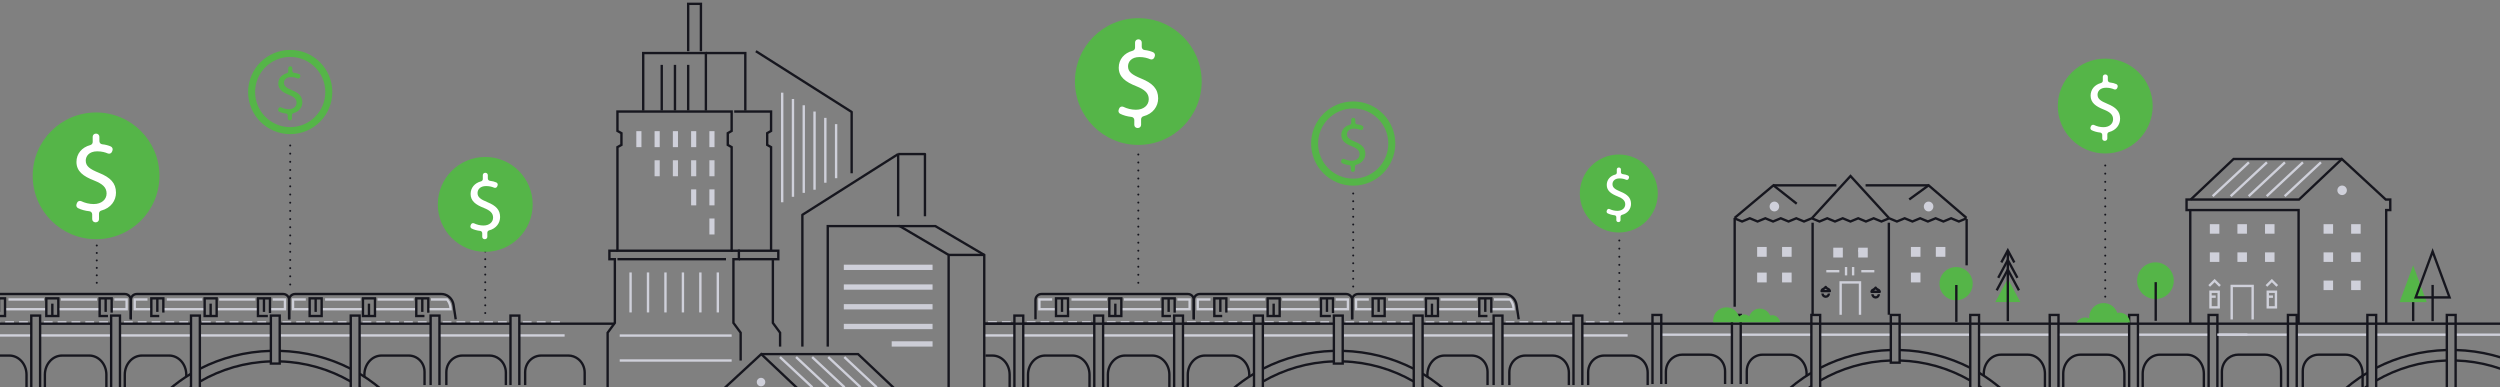 <?xml version="1.0" encoding="UTF-8"?><svg id="Layer_1" xmlns="http://www.w3.org/2000/svg" xmlns:xlink="http://www.w3.org/1999/xlink" viewBox="0 0 2500 387"><rect x="0" y="0" width="2500" height="387" fill="#808080" stroke="none"/><defs><style>.cls-1,.cls-2,.cls-3,.cls-4,.cls-5,.cls-6,.cls-7,.cls-8,.cls-9,.cls-10,.cls-11,.cls-12,.cls-13,.cls-14,.cls-15{fill:none;}.cls-2{stroke-dasharray:0 7.69;}.cls-2,.cls-4,.cls-5,.cls-6,.cls-7,.cls-8,.cls-9,.cls-10,.cls-11,.cls-15{stroke:#16161e;}.cls-2,.cls-4,.cls-5,.cls-6,.cls-8,.cls-9,.cls-10,.cls-11,.cls-14,.cls-15{stroke-linejoin:round;}.cls-2,.cls-4,.cls-5,.cls-8,.cls-9,.cls-10,.cls-11,.cls-15{stroke-linecap:round;stroke-width:2px;}.cls-3{stroke:#cecfd8;}.cls-3,.cls-6,.cls-7,.cls-13,.cls-14{stroke-width:2.38px;}.cls-3,.cls-7,.cls-12,.cls-13{stroke-miterlimit:10;}.cls-4{stroke-dasharray:0 7.75;}.cls-5{stroke-dasharray:0 8.11;}.cls-16{fill:#fff;}.cls-8{stroke-dasharray:0 8.02;}.cls-9{stroke-dasharray:0 7.45;}.cls-11{stroke-dasharray:0 8.18;}.cls-17{fill:#cccdd6;}.cls-12{stroke:#55b548;stroke-width:7px;}.cls-13,.cls-14{stroke:#cfd0da;}.cls-18{fill:#55b548;}.cls-19{fill:#cfd0da;}.cls-20{clip-path:url(#clippath);}.cls-15{stroke-dasharray:0 8.2;}</style><clipPath id="clippath"><rect class="cls-1" x="-4" y="-1.5" width="2506" height="393"/></clipPath></defs><g class="cls-20"><path class="cls-7" d="M1427.39,377.1v-2.39c0-10.58,7.68-19.15,17.16-19.15h27.17c2.54,0,4.95.62,7.12,1.72,5.42,2.76,8.7,8.47,8.7,14.55v13.22"/><path class="cls-7" d="M1509.34,385.05v-12.87c0-5.89,2.99-11.47,8.07-14.44,2.38-1.39,5.08-2.18,7.96-2.18h27.17c3.57,0,6.88,1.22,9.63,3.3,4.29,3.25,6.69,8.42,6.69,13.8v12.4"/><path class="cls-7" d="M1588.15,385.05v-12.87c0-5.89,2.99-11.47,8.07-14.44,2.38-1.39,5.08-2.18,7.96-2.18h27.17c3.57,0,6.88,1.22,9.63,3.3,4.29,3.25,6.69,8.42,6.69,13.8v12.4"/><line class="cls-13" x1="984.25" y1="335.44" x2="1014.41" y2="335.44"/><line class="cls-13" x1="1022.98" y1="335.44" x2="1094.53" y2="335.44"/><line class="cls-13" x1="1103.11" y1="335.44" x2="1174.14" y2="335.44"/><line class="cls-13" x1="1183.24" y1="335.44" x2="1254.01" y2="335.44"/><line class="cls-13" x1="1263.01" y1="335.44" x2="1333.88" y2="335.44"/><line class="cls-13" x1="1342.72" y1="335.44" x2="1413.45" y2="335.44"/><line class="cls-13" x1="1423.07" y1="335.44" x2="1493.49" y2="335.44"/><line class="cls-13" x1="1502.46" y1="335.44" x2="1573.49" y2="335.44"/><line class="cls-13" x1="1581.97" y1="335.44" x2="1627.63" y2="335.44"/><rect class="cls-17" x="988.07" y="321.17" width="8.8" height="2.52"/><rect class="cls-17" x="1001.9" y="321.17" width="8.8" height="2.52"/><rect class="cls-17" x="1026.69" y="321.17" width="8.8" height="2.52"/><rect class="cls-17" x="1040.52" y="321.17" width="8.8" height="2.52"/><rect class="cls-17" x="1054.36" y="321.17" width="8.8" height="2.52"/><rect class="cls-17" x="1068.19" y="321.17" width="8.8" height="2.52"/><rect class="cls-17" x="1082.03" y="321.17" width="8.8" height="2.52"/><rect class="cls-17" x="1106.82" y="321.17" width="8.8" height="2.52"/><rect class="cls-17" x="1120.65" y="321.17" width="8.8" height="2.52"/><rect class="cls-17" x="1134.49" y="321.17" width="8.8" height="2.52"/><rect class="cls-17" x="1148.32" y="321.17" width="8.8" height="2.52"/><rect class="cls-17" x="1162.16" y="321.17" width="8.8" height="2.52"/><rect class="cls-17" x="1186.94" y="321.17" width="8.8" height="2.52"/><rect class="cls-17" x="1200.78" y="321.17" width="8.8" height="2.52"/><rect class="cls-17" x="1214.61" y="321.17" width="8.8" height="2.52"/><rect class="cls-17" x="1228.45" y="321.17" width="8.8" height="2.52"/><rect class="cls-17" x="1242.29" y="321.17" width="8.8" height="2.52"/><rect class="cls-17" x="1264.98" y="321.17" width="8.8" height="2.52"/><rect class="cls-17" x="1278.81" y="321.17" width="8.8" height="2.52"/><rect class="cls-17" x="1292.65" y="321.17" width="8.8" height="2.52"/><rect class="cls-17" x="1306.48" y="321.17" width="8.8" height="2.52"/><rect class="cls-17" x="1320.32" y="321.17" width="8.8" height="2.52"/><polyline class="cls-7" points="1023.24 480.41 1023.24 315.59 1014.41 315.59 1014.41 478.27"/><polyline class="cls-7" points="1103.11 511.33 1103.11 315.59 1094.28 315.59 1094.28 511.59"/><polyline class="cls-7" points="1182.98 512.2 1182.98 315.59 1174.14 315.59 1174.14 512.2"/><line class="cls-7" x1="1262.53" y1="323.69" x2="1333.71" y2="323.69"/><line class="cls-7" x1="1183.21" y1="323.69" x2="1253.82" y2="323.69"/><line class="cls-7" x1="1103.11" y1="323.69" x2="1174.14" y2="323.69"/><line class="cls-7" x1="1023.24" y1="323.69" x2="1094.05" y2="323.69"/><line class="cls-7" x1="984.25" y1="323.69" x2="1014.41" y2="323.69"/><path class="cls-7" d="M1009.64,478.27v-103.55c0-10.58-7.68-19.15-17.16-19.15h-7.01"/><path class="cls-7" d="M1089.51,506.2v-131.49c0-10.58-7.68-19.15-17.16-19.15h-27.17c-9.48,0-17.16,8.58-17.16,19.15v108.82"/><path class="cls-7" d="M1169.38,512.2v-137.49c0-10.58-7.68-19.15-17.16-19.15h-27.17c-9.48,0-17.16,8.58-17.16,19.15v137.17"/><path class="cls-7" d="M1253.74,387.3c-39.83,27.09-65.99,73.09-65.99,124.89"/><path class="cls-7" d="M1333.71,361.4c-25.66.77-49.71,7.96-70.59,20.02"/><path class="cls-7" d="M1253.74,373.87c-30.21,18.16-53.65,46.05-65.86,80.11"/><path class="cls-7" d="M1333.71,350.87c-25.51.68-49.53,6.99-70.7,17.85"/><rect class="cls-7" x="1254.01" y="315.59" width="8.84" height="73.92"/><rect class="cls-17" x="1585.77" y="321.17" width="8.8" height="2.52" transform="translate(3180.34 644.86) rotate(180)"/><rect class="cls-17" x="1599.81" y="321.17" width="8.8" height="2.52" transform="translate(3208.42 644.86) rotate(180)"/><rect class="cls-17" x="1614.14" y="321.17" width="8.8" height="2.52" transform="translate(3237.08 644.86) rotate(180)"/><rect class="cls-17" x="1560.98" y="321.17" width="8.8" height="2.52" transform="translate(3130.77 644.86) rotate(180)"/><rect class="cls-17" x="1547.15" y="321.17" width="8.8" height="2.52" transform="translate(3103.1 644.86) rotate(180)"/><rect class="cls-17" x="1533.31" y="321.17" width="8.8" height="2.52" transform="translate(3075.43 644.86) rotate(180)"/><rect class="cls-17" x="1519.48" y="321.17" width="8.8" height="2.52" transform="translate(3047.76 644.86) rotate(180)"/><rect class="cls-17" x="1505.64" y="321.17" width="8.8" height="2.52" transform="translate(3020.08 644.86) rotate(180)"/><rect class="cls-17" x="1480.86" y="321.17" width="8.8" height="2.52" transform="translate(2970.51 644.86) rotate(180)"/><rect class="cls-17" x="1467.02" y="321.17" width="8.8" height="2.52" transform="translate(2942.84 644.86) rotate(180)"/><rect class="cls-17" x="1453.18" y="321.17" width="8.8" height="2.52" transform="translate(2915.17 644.86) rotate(180)"/><rect class="cls-17" x="1439.35" y="321.17" width="8.8" height="2.52" transform="translate(2887.5 644.86) rotate(180)"/><rect class="cls-17" x="1425.51" y="321.17" width="8.8" height="2.52" transform="translate(2859.83 644.86) rotate(180)"/><rect class="cls-17" x="1400.73" y="321.17" width="8.8" height="2.52" transform="translate(2810.26 644.86) rotate(180)"/><rect class="cls-17" x="1386.89" y="321.17" width="8.8" height="2.52" transform="translate(2782.59 644.86) rotate(180)"/><rect class="cls-17" x="1373.06" y="321.17" width="8.8" height="2.52" transform="translate(2754.91 644.86) rotate(180)"/><rect class="cls-17" x="1359.22" y="321.17" width="8.8" height="2.52" transform="translate(2727.24 644.86) rotate(180)"/><rect class="cls-17" x="1345.38" y="321.17" width="8.8" height="2.52" transform="translate(2699.57 644.86) rotate(180)"/><polyline class="cls-7" points="1573.49 385.05 1573.49 315.59 1582.33 315.59 1582.33 385.05"/><polyline class="cls-7" points="1493.62 385.05 1493.62 315.59 1502.46 315.59 1502.46 385.05"/><line class="cls-7" x1="1413.51" y1="323.69" x2="1342.72" y2="323.69"/><line class="cls-7" x1="1493.49" y1="323.69" x2="1422.82" y2="323.69"/><line class="cls-7" x1="1573.49" y1="323.69" x2="1502.46" y2="323.69"/><line class="cls-7" x1="2500" y1="323.69" x2="1582.33" y2="323.69"/><path class="cls-7" d="M1422.81,387.27c9.5,6.46,21.44,17.39,29.22,25.79"/><path class="cls-7" d="M1187.78,512.2v-137.49c0-10.58,7.68-19.15,17.16-19.15h27.17c9.48,0,17.16,8.58,17.16,19.15v1.95"/><path class="cls-7" d="M1343.07,361.4c25.58.8,49.55,7.97,70.38,19.99"/><path class="cls-7" d="M1422.81,373.84c10.55,6.33,20.27,13.85,28.98,22.41l9.31,9.02"/><path class="cls-7" d="M1342.89,350.87c25.46.68,49.42,6.96,70.56,17.77"/><rect class="cls-7" x="1333.88" y="315.59" width="8.84" height="47.97" transform="translate(2676.6 679.16) rotate(180)"/><rect class="cls-7" x="1413.75" y="315.59" width="8.84" height="73.92"/><polyline class="cls-7" points="827.75 346.6 827.75 226.1 899.71 226.1 948.63 254.92 948.63 429.14"/><polyline class="cls-7" points="898.67 226.1 935.33 226.1 984.25 254.92 984.25 497.3"/><rect class="cls-19" x="843.82" y="264.68" width="88.74" height="5.31"/><rect class="cls-19" x="843.82" y="284.4" width="88.74" height="5.31"/><rect class="cls-17" x="843.82" y="304.12" width="88.74" height="5.31"/><rect class="cls-17" x="843.82" y="323.84" width="88.74" height="5.31"/><rect class="cls-17" x="891.69" y="341.29" width="40.87" height="5.31"/><line class="cls-7" x1="948.63" y1="254.92" x2="984.25" y2="254.92"/><polyline class="cls-7" points="705.88 110.61 705.88 53.05 643.21 53.05 643.21 110.61"/><polyline class="cls-7" points="700.92 51.19 700.92 3.84 688.18 3.84 688.18 51.19"/><rect class="cls-19" x="709.38" y="131.16" width="5.14" height="15.98"/><rect class="cls-19" x="691.11" y="131.16" width="5.14" height="15.98"/><rect class="cls-19" x="672.85" y="131.16" width="5.14" height="15.98"/><rect class="cls-19" x="654.58" y="131.16" width="5.14" height="15.98"/><rect class="cls-19" x="636.31" y="131.16" width="5.14" height="15.98"/><rect class="cls-17" x="709.38" y="160.27" width="5.14" height="15.98"/><rect class="cls-17" x="691.11" y="160.27" width="5.14" height="15.98"/><rect class="cls-17" x="672.85" y="160.27" width="5.14" height="15.98"/><rect class="cls-17" x="654.58" y="160.27" width="5.14" height="15.98"/><rect class="cls-19" x="709.38" y="189.38" width="5.14" height="15.98"/><rect class="cls-19" x="691.11" y="189.38" width="5.14" height="15.98"/><rect class="cls-19" x="709.38" y="218.49" width="5.14" height="15.98"/><line class="cls-7" x1="688.18" y1="64.87" x2="688.18" y2="110.44"/><line class="cls-7" x1="674.96" y1="64.87" x2="674.96" y2="110.44"/><line class="cls-7" x1="661.74" y1="64.87" x2="661.74" y2="110.44"/><polygon class="cls-7" points="617.45 250.72 617.45 147.13 621.44 144.91 621.44 133.16 617.45 130.94 617.45 111.54 731.64 111.54 731.64 130.94 727.77 133.16 727.77 144.91 731.64 147.13 731.64 250.72 617.45 250.72"/><polyline class="cls-7" points="617.45 250.72 609.41 250.72 609.41 259.18 614.85 259.18 614.85 322.9 607.63 332.72 607.63 472.73"/><polyline class="cls-7" points="730.83 250.72 738.87 250.72 738.87 259.18 733.43 259.18 733.43 322.9 740.65 332.72 740.65 360.5"/><polyline class="cls-7" points="745.31 110.61 745.31 53.05 705.74 53.05"/><polyline class="cls-7" points="734.21 111.54 771.07 111.54 771.07 130.94 767.2 133.16 767.2 144.91 771.07 147.13 771.07 250.72"/><polyline class="cls-7" points="780.09 346.6 780.09 332.72 772.87 322.9 772.87 259.18 778.31 259.18 778.31 250.72 770.27 250.72 737.87 250.72"/><line class="cls-7" x1="772.87" y1="259.18" x2="738.87" y2="259.18"/><line class="cls-7" x1="617.45" y1="259.18" x2="726" y2="259.18"/><line class="cls-13" x1="630.57" y1="272.45" x2="630.57" y2="312.43"/><line class="cls-13" x1="648.02" y1="272.45" x2="648.02" y2="312.43"/><line class="cls-13" x1="665.47" y1="272.45" x2="665.47" y2="312.43"/><line class="cls-13" x1="682.92" y1="272.45" x2="682.92" y2="312.43"/><line class="cls-13" x1="700.37" y1="272.45" x2="700.37" y2="312.43"/><line class="cls-13" x1="717.82" y1="272.45" x2="717.82" y2="312.43"/><line class="cls-13" x1="731.64" y1="335.57" x2="619.71" y2="335.57"/><line class="cls-13" x1="731.64" y1="360.5" x2="619.71" y2="360.5"/><path class="cls-19" d="M761.03,386.33c-2.35,0-4.25-1.9-4.25-4.25s1.9-4.25,4.25-4.25,4.25,1.9,4.25,4.25-1.9,4.25-4.25,4.25Z"/><line class="cls-13" x1="779.96" y1="357.07" x2="812.36" y2="387.32"/><line class="cls-13" x1="796.05" y1="357.07" x2="828.45" y2="387.32"/><line class="cls-13" x1="812.14" y1="357.07" x2="844.54" y2="387.32"/><line class="cls-13" x1="828.23" y1="357.07" x2="860.63" y2="387.32"/><line class="cls-13" x1="844.33" y1="357.07" x2="876.73" y2="387.32"/><polyline class="cls-7" points="896.38 390.33 858.07 354.1 761.24 354.1"/><polyline class="cls-7" points="807.03 511.13 807.03 501.23 799.93 501.23 799.93 399.73 900.08 399.73 900.08 390.33 799.55 390.33 761.24 354.1 722.01 390.33 717.98 390.33 717.98 399.73 721.62 399.73 721.62 434.47"/><path class="cls-7" d="M1035.49,319.32v-19.38c0-3.27,2.65-5.92,5.92-5.92h146.48c3.27,0,5.92,2.65,5.92,5.92v19.38"/><polyline class="cls-3" points="1175.05 309.22 1189.63 309.22 1189.63 299.47 1177.34 299.47"/><line class="cls-3" x1="1121.12" y1="309.22" x2="1162.21" y2="309.22"/><line class="cls-3" x1="1068.28" y1="309.22" x2="1108.93" y2="309.22"/><polyline class="cls-3" points="1055.83 309.22 1039.38 309.22 1039.38 299.47 1052.17 299.47"/><rect class="cls-7" x="1056.01" y="298.34" width="12.01" height="17.67"/><rect class="cls-7" x="1109.32" y="298.34" width="12.01" height="17.67"/><polyline class="cls-7" points="1170.96 316.01 1162.64 316.01 1162.64 298.34 1174.66 298.34 1174.66 312.62"/><line class="cls-7" x1="1062.01" y1="298.34" x2="1062.01" y2="311.89"/><line class="cls-7" x1="1115.33" y1="315.61" x2="1115.33" y2="303.65"/><line class="cls-7" x1="1168.65" y1="298.34" x2="1168.65" y2="311.89"/><line class="cls-3" x1="1071.46" y1="299.47" x2="1106.98" y2="299.47"/><line class="cls-3" x1="1123.84" y1="299.47" x2="1160.09" y2="299.47"/><path class="cls-7" d="M1193.81,319.32v-19.38c0-3.27,2.65-5.92,5.92-5.92h146.48c3.27,0,5.92,2.65,5.92,5.92v19.38"/><polyline class="cls-3" points="1333.37 309.22 1347.95 309.22 1347.95 299.47 1335.66 299.47"/><line class="cls-3" x1="1279.44" y1="309.22" x2="1320.53" y2="309.22"/><line class="cls-3" x1="1226.6" y1="309.22" x2="1267.25" y2="309.22"/><polyline class="cls-3" points="1214.15 309.22 1197.7 309.22 1197.7 299.47 1210.49 299.47"/><polyline class="cls-7" points="1222.22 316.01 1214.32 316.01 1214.32 298.34 1226.34 298.34 1226.34 312.55"/><rect class="cls-7" x="1267.64" y="298.34" width="12.01" height="17.67"/><polyline class="cls-7" points="1330.85 316.01 1320.96 316.01 1320.96 298.34 1332.98 298.34 1332.98 313.06"/><line class="cls-7" x1="1220.33" y1="298.34" x2="1220.33" y2="311.89"/><line class="cls-7" x1="1273.65" y1="315.61" x2="1273.65" y2="303.65"/><line class="cls-7" x1="1326.97" y1="298.34" x2="1326.97" y2="311.89"/><line class="cls-3" x1="1229.78" y1="299.47" x2="1265.29" y2="299.47"/><line class="cls-3" x1="1282.16" y1="299.47" x2="1318.41" y2="299.47"/><path class="cls-7" d="M1352.13,319.32v-19.38c0-3.27,2.65-5.92,5.92-5.92h146.48c1.14,0,2.31.18,3.53.58,4.54,1.5,7.76,5.54,8.47,10.27l2.18,14.46"/><path class="cls-3" d="M1493.98,299.47h16.06s3.56,3.73,3.56,9.75h-21.92"/><line class="cls-3" x1="1437.76" y1="309.22" x2="1478.85" y2="309.22"/><line class="cls-3" x1="1384.92" y1="309.22" x2="1425.57" y2="309.22"/><polyline class="cls-3" points="1372.47 309.22 1356.02 309.22 1356.02 299.47 1368.81 299.47"/><rect class="cls-7" x="1372.64" y="298.34" width="12.01" height="17.67"/><rect class="cls-7" x="1425.96" y="298.34" width="12.01" height="17.67"/><polyline class="cls-7" points="1487.44 316.01 1479.28 316.01 1479.28 298.34 1491.3 298.34 1491.3 312.71"/><line class="cls-7" x1="1378.65" y1="298.34" x2="1378.65" y2="311.89"/><line class="cls-7" x1="1431.97" y1="315.61" x2="1431.97" y2="303.65"/><line class="cls-7" x1="1485.29" y1="298.34" x2="1485.29" y2="311.89"/><line class="cls-3" x1="1388.1" y1="299.47" x2="1423.61" y2="299.47"/><line class="cls-3" x1="1440.48" y1="299.47" x2="1476.73" y2="299.47"/><polyline class="cls-6" points="851.65 173.25 851.65 111.95 755.87 51.19"/><line class="cls-6" x1="898.16" y1="154.07" x2="898.16" y2="216.26"/><polyline class="cls-6" points="802.38 346.6 802.38 214.83 898.16 154.07"/><polyline class="cls-6" points="924.95 216.26 924.95 154.07 898.16 154.07"/><line class="cls-14" x1="782.19" y1="92.7" x2="782.19" y2="202.29"/><line class="cls-14" x1="792.97" y1="98.99" x2="792.97" y2="196.79"/><line class="cls-14" x1="803.76" y1="105.27" x2="803.76" y2="192.86"/><line class="cls-14" x1="814.54" y1="111.56" x2="814.54" y2="189.72"/><line class="cls-14" x1="825.33" y1="117.85" x2="825.33" y2="182.71"/><line class="cls-14" x1="836.11" y1="124.14" x2="836.11" y2="178.18"/><line class="cls-10" x1="1138.31" y1="282.77" x2="1138.31" y2="282.77"/><line class="cls-8" x1="1138.31" y1="274.75" x2="1138.31" y2="158.51"/><line class="cls-10" x1="1138.31" y1="154.5" x2="1138.31" y2="154.5"/><line class="cls-10" x1="2105.24" y1="313.02" x2="2105.24" y2="313.02"/><line class="cls-15" x1="2105.24" y1="304.83" x2="2105.24" y2="169.6"/><line class="cls-10" x1="2105.24" y1="165.5" x2="2105.24" y2="165.5"/><line class="cls-10" x1="1353.2" y1="286.5" x2="1353.2" y2="286.5"/><line class="cls-4" x1="1353.2" y1="278.75" x2="1353.2" y2="197.38"/><line class="cls-10" x1="1353.2" y1="193.5" x2="1353.2" y2="193.5"/><circle class="cls-18" cx="1138.31" cy="81.54" r="63.37"/><path class="cls-16" d="M1134.3,124.85v-4.8c0-1.6-1.19-2.96-2.78-3.12-4.18-.42-8.27-1.59-11.4-3.18-1.39-.71-2-2.37-1.48-3.84l.46-1.29c.63-1.75,2.64-2.59,4.31-1.78,3.53,1.71,7.89,2.91,12.5,2.91,7.67,0,12.85-4.43,12.85-10.58s-4.21-9.61-12.2-12.85c-11.02-4.32-17.82-9.29-17.82-18.68,0-8.22,5.35-14.62,13.9-16.88,1.4-.37,2.41-1.6,2.41-3.05v-5.22c0-1.74,1.41-3.15,3.15-3.15h.4c1.74,0,3.15,1.41,3.15,3.15v4.4c0,1.59,1.18,2.95,2.76,3.12,3.48.38,6.27,1.21,8.55,2.2,1.55.68,2.33,2.43,1.73,4.02l-.46,1.22c-.64,1.69-2.55,2.49-4.21,1.76-2.5-1.09-6.01-2.16-10.64-2.16-8.32,0-11.45,4.97-11.45,9.29,0,5.62,4,8.42,13.39,12.31,11.12,4.54,16.74,10.15,16.74,19.76,0,7.92-5.12,15.38-14.76,17.87-1.37.36-2.3,1.63-2.3,3.05v5.52c0,1.74-1.41,3.15-3.15,3.15h-.51c-1.74,0-3.15-1.41-3.15-3.15Z"/><line class="cls-10" x1="96.77" y1="282.77" x2="96.77" y2="282.77"/><line class="cls-9" x1="96.77" y1="275.32" x2="96.77" y2="249.23"/><line class="cls-10" x1="96.77" y1="245.5" x2="96.77" y2="245.5"/><circle class="cls-18" cx="96.07" cy="175.83" r="63.37"/><path class="cls-16" d="M92.21,219.16l-.02-4.8c0-1.6-1.2-2.96-2.79-3.11-4.19-.4-8.28-1.56-11.41-3.14-1.39-.7-2.01-2.36-1.49-3.83l.46-1.3c.62-1.76,2.63-2.6,4.31-1.79,3.54,1.7,7.9,2.88,12.51,2.86,7.67-.03,12.84-4.47,12.81-10.63s-4.25-9.6-12.25-12.81c-11.03-4.28-17.85-9.23-17.88-18.62-.03-8.22,5.3-14.64,13.84-16.92,1.4-.38,2.4-1.61,2.4-3.06l-.02-5.22c0-1.74,1.4-3.15,3.14-3.16h.4c1.74,0,3.15,1.4,3.16,3.13l.02,4.4c0,1.59,1.19,2.95,2.78,3.11,3.48.36,6.28,1.18,8.56,2.17,1.56.67,2.33,2.42,1.74,4.01l-.46,1.22c-.63,1.69-2.54,2.5-4.2,1.78-2.5-1.08-6.02-2.14-10.65-2.12-8.32.03-11.43,5.01-11.42,9.33.02,5.62,4.03,8.41,13.43,12.27,11.14,4.5,16.78,10.09,16.81,19.71.03,7.92-5.07,15.4-14.7,17.93-1.37.36-2.3,1.64-2.29,3.06l.02,5.52c0,1.74-1.4,3.15-3.14,3.16h-.51c-1.74,0-3.15-1.4-3.16-3.13Z"/><line class="cls-10" x1="1619.31" y1="313.5" x2="1619.31" y2="313.5"/><line class="cls-5" x1="1619.31" y1="305.39" x2="1619.31" y2="244.56"/><line class="cls-10" x1="1619.31" y1="240.5" x2="1619.31" y2="240.5"/><circle class="cls-18" cx="2105.24" cy="106.05" r="47.44"/><path class="cls-16" d="M2102.24,138.48v-3.59c0-1.2-.89-2.22-2.08-2.34-3.13-.31-6.19-1.19-8.53-2.38-1.04-.53-1.5-1.77-1.1-2.87l.35-.97c.47-1.31,1.97-1.94,3.23-1.33,2.65,1.28,5.91,2.17,9.36,2.17,5.74,0,9.62-3.31,9.62-7.92s-3.15-7.2-9.14-9.62c-8.25-3.23-13.34-6.95-13.34-13.99,0-6.15,4.01-10.94,10.4-12.63,1.05-.28,1.8-1.2,1.8-2.28v-3.91c0-1.3,1.05-2.36,2.36-2.36h.3c1.3,0,2.36,1.05,2.36,2.36v3.29c0,1.19.89,2.21,2.07,2.34,2.6.28,4.7.9,6.4,1.65,1.16.51,1.74,1.82,1.29,3.01l-.35.91c-.48,1.26-1.91,1.86-3.15,1.32-1.87-.82-4.5-1.62-7.97-1.62-6.23,0-8.57,3.72-8.57,6.95,0,4.2,2.99,6.31,10.02,9.22,8.33,3.4,12.53,7.6,12.53,14.8,0,5.93-3.83,11.51-11.05,13.38-1.03.27-1.72,1.22-1.72,2.28v4.13c0,1.3-1.05,2.36-2.36,2.36h-.38c-1.3,0-2.36-1.05-2.36-2.36Z"/><circle class="cls-18" cx="1618.8" cy="193.5" r="39"/><path class="cls-16" d="M1616.33,220.15v-2.95c0-.98-.73-1.82-1.71-1.92-2.57-.26-5.09-.98-7.01-1.96-.85-.44-1.23-1.46-.91-2.36l.29-.8c.39-1.08,1.62-1.59,2.65-1.09,2.17,1.05,4.86,1.79,7.69,1.79,4.72,0,7.91-2.72,7.91-6.51s-2.59-5.91-7.51-7.91c-6.78-2.66-10.96-5.72-10.96-11.5,0-5.06,3.29-9,8.55-10.38.86-.23,1.48-.98,1.48-1.88v-3.21c0-1.07.87-1.94,1.94-1.94h.25c1.07,0,1.94.87,1.94,1.94v2.71c0,.98.73,1.82,1.7,1.92,2.14.23,3.86.74,5.26,1.35.96.42,1.43,1.5,1.06,2.47l-.28.75c-.39,1.04-1.57,1.53-2.59,1.08-1.54-.67-3.7-1.33-6.55-1.33-5.12,0-7.04,3.06-7.04,5.72,0,3.46,2.46,5.18,8.24,7.58,6.84,2.79,10.3,6.25,10.3,12.16,0,4.87-3.15,9.46-9.08,11-.84.22-1.42,1-1.42,1.88v3.4c0,1.07-.87,1.94-1.94,1.94h-.31c-1.07,0-1.94-.87-1.94-1.94Z"/><circle class="cls-12" cx="1353.2" cy="143.55" r="38.6"/><path class="cls-18" d="M1350.76,169.93v-2.93c0-.97-.73-1.81-1.69-1.9-2.55-.26-5.04-.97-6.94-1.94-.85-.43-1.22-1.44-.9-2.34l.28-.79c.38-1.07,1.61-1.58,2.63-1.08,2.15,1.04,4.81,1.77,7.61,1.77,4.67,0,7.83-2.7,7.83-6.45s-2.57-5.85-7.43-7.83c-6.71-2.63-10.85-5.66-10.85-11.38,0-5.01,3.26-8.9,8.47-10.28.85-.23,1.47-.97,1.47-1.86v-3.18c0-1.06.86-1.92,1.92-1.92h.25c1.06,0,1.92.86,1.92,1.92v2.68c0,.97.72,1.8,1.68,1.9,2.12.23,3.82.73,5.21,1.34.95.41,1.42,1.48,1.05,2.45l-.28.74c-.39,1.03-1.56,1.51-2.56,1.07-1.52-.67-3.66-1.31-6.48-1.31-5.07,0-6.97,3.03-6.97,5.66,0,3.42,2.43,5.13,8.16,7.5,6.78,2.76,10.2,6.18,10.2,12.04,0,4.83-3.12,9.37-8.99,10.89-.84.22-1.4.99-1.4,1.86v3.36c0,1.06-.86,1.92-1.92,1.92h-.31c-1.06,0-1.92-.86-1.92-1.92Z"/><path class="cls-7" d="M364.39,377.1v-2.39c0-10.58,7.68-19.15,17.16-19.15h27.17c2.54,0,4.95.62,7.12,1.72,5.42,2.76,8.7,8.47,8.7,14.55v13.22"/><path class="cls-7" d="M446.34,385.05v-12.87c0-5.89,2.99-11.47,8.07-14.44,2.38-1.39,5.08-2.18,7.96-2.18h27.17c3.57,0,6.88,1.22,9.63,3.3,4.29,3.25,6.69,8.42,6.69,13.8v12.4"/><path class="cls-7" d="M525.15,385.05v-12.87c0-5.89,2.99-11.47,8.07-14.44,2.38-1.39,5.08-2.18,7.96-2.18h27.17c3.57,0,6.88,1.22,9.63,3.3,4.29,3.25,6.69,8.42,6.69,13.8v12.4"/><line class="cls-13" x1="-40.02" y1="335.44" x2="31.53" y2="335.44"/><line class="cls-13" x1="40.11" y1="335.44" x2="111.14" y2="335.44"/><line class="cls-13" x1="120.24" y1="335.44" x2="191.01" y2="335.44"/><line class="cls-13" x1="200.01" y1="335.44" x2="270.88" y2="335.44"/><line class="cls-13" x1="279.72" y1="335.44" x2="350.45" y2="335.44"/><line class="cls-13" x1="360.07" y1="335.44" x2="430.49" y2="335.44"/><line class="cls-13" x1="439.46" y1="335.44" x2="510.49" y2="335.44"/><line class="cls-13" x1="518.97" y1="335.44" x2="564.63" y2="335.44"/><rect class="cls-17" x="-8.64" y="321.17" width="8.8" height="2.52"/><rect class="cls-17" x="5.19" y="321.17" width="8.8" height="2.52"/><rect class="cls-17" x="19.03" y="321.17" width="8.8" height="2.52"/><rect class="cls-17" x="43.82" y="321.17" width="8.8" height="2.52"/><rect class="cls-17" x="57.65" y="321.17" width="8.8" height="2.52"/><rect class="cls-17" x="71.49" y="321.17" width="8.8" height="2.52"/><rect class="cls-17" x="85.32" y="321.17" width="8.8" height="2.52"/><rect class="cls-17" x="99.16" y="321.17" width="8.8" height="2.52"/><rect class="cls-17" x="123.94" y="321.17" width="8.8" height="2.52"/><rect class="cls-17" x="137.78" y="321.17" width="8.8" height="2.52"/><rect class="cls-17" x="151.61" y="321.17" width="8.8" height="2.52"/><rect class="cls-17" x="165.45" y="321.17" width="8.8" height="2.52"/><rect class="cls-17" x="179.29" y="321.17" width="8.8" height="2.52"/><rect class="cls-17" x="201.98" y="321.17" width="8.8" height="2.52"/><rect class="cls-17" x="215.81" y="321.17" width="8.8" height="2.52"/><rect class="cls-17" x="229.65" y="321.17" width="8.8" height="2.52"/><rect class="cls-17" x="243.48" y="321.17" width="8.8" height="2.52"/><rect class="cls-17" x="257.32" y="321.17" width="8.8" height="2.52"/><polyline class="cls-7" points="40.11 511.33 40.11 315.59 31.28 315.59 31.28 511.59"/><polyline class="cls-7" points="119.98 512.2 119.98 315.59 111.14 315.59 111.14 512.2"/><line class="cls-7" x1="199.53" y1="323.69" x2="270.71" y2="323.69"/><line class="cls-7" x1="120.21" y1="323.69" x2="190.82" y2="323.69"/><line class="cls-7" x1="40.11" y1="323.69" x2="111.14" y2="323.69"/><line class="cls-7" x1="-39.76" y1="323.69" x2="31.05" y2="323.69"/><path class="cls-7" d="M26.51,506.2v-131.49c0-10.58-7.68-19.15-17.16-19.15h-27.17c-9.48,0-17.16,8.58-17.16,19.15v108.82"/><path class="cls-7" d="M106.38,512.2v-137.49c0-10.58-7.68-19.15-17.16-19.15h-27.17c-9.48,0-17.16,8.58-17.16,19.15v137.17"/><path class="cls-7" d="M190.74,387.3c-39.83,27.09-65.99,73.09-65.99,124.89"/><path class="cls-7" d="M270.71,361.4c-25.66.77-49.71,7.96-70.59,20.02"/><path class="cls-7" d="M190.74,373.87c-30.21,18.16-53.65,46.05-65.86,80.11"/><path class="cls-7" d="M270.71,350.87c-25.51.68-49.53,6.99-70.7,17.85"/><rect class="cls-7" x="191.01" y="315.59" width="8.84" height="73.92"/><rect class="cls-17" x="522.77" y="321.17" width="8.8" height="2.52" transform="translate(1054.34 644.86) rotate(180)"/><rect class="cls-17" x="536.81" y="321.17" width="8.8" height="2.52" transform="translate(1082.42 644.86) rotate(180)"/><rect class="cls-17" x="551.14" y="321.17" width="8.8" height="2.52" transform="translate(1111.08 644.86) rotate(180)"/><rect class="cls-17" x="497.98" y="321.17" width="8.8" height="2.52" transform="translate(1004.77 644.86) rotate(180)"/><rect class="cls-17" x="484.15" y="321.17" width="8.8" height="2.52" transform="translate(977.1 644.86) rotate(180)"/><rect class="cls-17" x="470.31" y="321.17" width="8.8" height="2.52" transform="translate(949.43 644.86) rotate(180)"/><rect class="cls-17" x="456.48" y="321.17" width="8.8" height="2.52" transform="translate(921.76 644.86) rotate(180)"/><rect class="cls-17" x="442.64" y="321.17" width="8.8" height="2.52" transform="translate(894.08 644.86) rotate(180)"/><rect class="cls-17" x="417.86" y="321.17" width="8.8" height="2.52" transform="translate(844.51 644.86) rotate(180)"/><rect class="cls-17" x="404.02" y="321.17" width="8.8" height="2.52" transform="translate(816.84 644.86) rotate(180)"/><rect class="cls-17" x="390.18" y="321.17" width="8.8" height="2.52" transform="translate(789.17 644.86) rotate(180)"/><rect class="cls-17" x="376.35" y="321.17" width="8.8" height="2.52" transform="translate(761.5 644.86) rotate(180)"/><rect class="cls-17" x="362.51" y="321.17" width="8.8" height="2.52" transform="translate(733.83 644.86) rotate(180)"/><rect class="cls-17" x="337.73" y="321.17" width="8.8" height="2.52" transform="translate(684.26 644.86) rotate(180)"/><rect class="cls-17" x="323.89" y="321.17" width="8.8" height="2.52" transform="translate(656.59 644.86) rotate(180)"/><rect class="cls-17" x="310.06" y="321.17" width="8.8" height="2.52" transform="translate(628.91 644.86) rotate(180)"/><rect class="cls-17" x="296.22" y="321.17" width="8.8" height="2.52" transform="translate(601.24 644.86) rotate(180)"/><rect class="cls-17" x="282.38" y="321.17" width="8.8" height="2.52" transform="translate(573.57 644.86) rotate(180)"/><polyline class="cls-7" points="510.49 385.05 510.49 315.59 519.33 315.59 519.33 385.05"/><polyline class="cls-7" points="430.62 385.05 430.62 315.59 439.46 315.59 439.46 385.05"/><line class="cls-7" x1="350.51" y1="323.69" x2="279.72" y2="323.69"/><line class="cls-7" x1="430.49" y1="323.69" x2="359.82" y2="323.69"/><line class="cls-7" x1="510.49" y1="323.69" x2="439.46" y2="323.69"/><line class="cls-7" x1="614.85" y1="323.69" x2="519.33" y2="323.69"/><line class="cls-7" x1="1320" y1="323.69" x2="984.25" y2="323.69"/><path class="cls-7" d="M359.81,387.27c9.5,6.46,21.44,17.39,29.22,25.79"/><path class="cls-7" d="M124.78,512.2v-137.49c0-10.58,7.68-19.15,17.16-19.15h27.17c9.48,0,17.16,8.58,17.16,19.15v1.95"/><path class="cls-7" d="M280.07,361.4c25.58.8,49.55,7.97,70.38,19.99"/><path class="cls-7" d="M359.81,373.84c10.55,6.33,20.27,13.85,28.98,22.41l9.31,9.02"/><path class="cls-7" d="M279.89,350.87c25.46.68,49.42,6.96,70.56,17.77"/><rect class="cls-7" x="270.88" y="315.59" width="8.84" height="47.97" transform="translate(550.6 679.16) rotate(180)"/><rect class="cls-7" x="350.75" y="315.59" width="8.84" height="73.92"/><path class="cls-7" d="M-27.51,319.32v-19.38c0-3.27,2.65-5.92,5.92-5.92H124.89c3.27,0,5.92,2.65,5.92,5.92v19.38"/><polyline class="cls-3" points="112.05 309.22 126.63 309.22 126.63 299.47 114.34 299.47"/><line class="cls-3" x1="58.12" y1="309.22" x2="99.21" y2="309.22"/><line class="cls-3" x1="5.28" y1="309.22" x2="45.93" y2="309.22"/><rect class="cls-7" x="-6.99" y="298.34" width="12.01" height="17.67"/><rect class="cls-7" x="46.32" y="298.34" width="12.01" height="17.67"/><polyline class="cls-7" points="107.96 316.01 99.64 316.01 99.64 298.34 111.66 298.34 111.66 312.62"/><line class="cls-7" x1="-.99" y1="298.34" x2="-.99" y2="311.89"/><line class="cls-7" x1="52.33" y1="315.61" x2="52.33" y2="303.65"/><line class="cls-7" x1="105.65" y1="298.34" x2="105.65" y2="311.89"/><line class="cls-3" x1="8.46" y1="299.47" x2="43.98" y2="299.47"/><line class="cls-3" x1="60.84" y1="299.47" x2="97.09" y2="299.47"/><path class="cls-7" d="M130.81,319.32v-19.38c0-3.27,2.65-5.92,5.92-5.92h146.48c3.27,0,5.92,2.65,5.92,5.92v19.38"/><polyline class="cls-3" points="270.37 309.22 284.95 309.22 284.95 299.47 272.66 299.47"/><line class="cls-3" x1="216.44" y1="309.22" x2="257.53" y2="309.22"/><line class="cls-3" x1="163.6" y1="309.22" x2="204.25" y2="309.22"/><polyline class="cls-3" points="151.15 309.22 134.7 309.22 134.7 299.47 147.49 299.47"/><polyline class="cls-7" points="159.22 316.01 151.32 316.01 151.32 298.34 163.34 298.34 163.34 312.55"/><rect class="cls-7" x="204.64" y="298.34" width="12.01" height="17.67"/><polyline class="cls-7" points="267.85 316.01 257.96 316.01 257.96 298.34 269.98 298.34 269.98 313.06"/><line class="cls-7" x1="157.33" y1="298.34" x2="157.33" y2="311.89"/><line class="cls-7" x1="210.65" y1="315.61" x2="210.65" y2="303.65"/><line class="cls-7" x1="263.97" y1="298.34" x2="263.97" y2="311.89"/><line class="cls-3" x1="166.78" y1="299.47" x2="202.29" y2="299.47"/><line class="cls-3" x1="219.16" y1="299.47" x2="255.41" y2="299.47"/><path class="cls-7" d="M289.13,319.32v-19.38c0-3.27,2.65-5.92,5.92-5.92h146.48c1.14,0,2.31.18,3.53.58,4.54,1.5,7.76,5.54,8.47,10.27l2.18,14.46"/><path class="cls-3" d="M430.98,299.47h16.06s3.56,3.73,3.56,9.75h-21.92"/><line class="cls-3" x1="374.76" y1="309.22" x2="415.85" y2="309.22"/><line class="cls-3" x1="321.92" y1="309.22" x2="362.57" y2="309.22"/><polyline class="cls-3" points="309.47 309.22 293.02 309.22 293.02 299.47 305.81 299.47"/><rect class="cls-7" x="309.64" y="298.34" width="12.01" height="17.67"/><rect class="cls-7" x="362.96" y="298.34" width="12.01" height="17.67"/><polyline class="cls-7" points="424.44 316.01 416.28 316.01 416.28 298.34 428.3 298.34 428.3 312.71"/><line class="cls-7" x1="315.65" y1="298.34" x2="315.65" y2="311.89"/><line class="cls-7" x1="368.97" y1="315.61" x2="368.97" y2="303.65"/><line class="cls-7" x1="422.29" y1="298.34" x2="422.29" y2="311.89"/><line class="cls-3" x1="325.1" y1="299.47" x2="360.61" y2="299.47"/><line class="cls-3" x1="377.48" y1="299.47" x2="413.73" y2="299.47"/><line class="cls-10" x1="485.24" y1="313.02" x2="485.24" y2="313.02"/><line class="cls-2" x1="485.24" y1="305.33" x2="485.24" y2="255.35"/><line class="cls-10" x1="485.24" y1="251.5" x2="485.24" y2="251.5"/><line class="cls-10" x1="290.2" y1="284.5" x2="290.2" y2="284.5"/><line class="cls-11" x1="290.2" y1="276.32" x2="290.2" y2="149.59"/><line class="cls-10" x1="290.2" y1="145.5" x2="290.2" y2="145.5"/><circle class="cls-18" cx="485.24" cy="204.4" r="47.44"/><path class="cls-16" d="M482.24,236.82v-3.59c0-1.2-.89-2.22-2.08-2.34-3.13-.31-6.19-1.19-8.53-2.38-1.04-.53-1.5-1.77-1.1-2.87l.35-.97c.47-1.31,1.97-1.94,3.23-1.33,2.65,1.28,5.91,2.17,9.36,2.17,5.74,0,9.62-3.31,9.62-7.92s-3.15-7.2-9.14-9.62c-8.25-3.23-13.34-6.95-13.34-13.99,0-6.15,4.01-10.94,10.4-12.63,1.05-.28,1.8-1.2,1.8-2.28v-3.91c0-1.3,1.05-2.36,2.36-2.36h.3c1.3,0,2.36,1.05,2.36,2.36v3.29c0,1.19.89,2.21,2.07,2.34,2.6.28,4.7.9,6.4,1.65,1.16.51,1.74,1.82,1.29,3.01l-.35.91c-.48,1.26-1.91,1.86-3.15,1.32-1.87-.82-4.5-1.62-7.97-1.62-6.23,0-8.57,3.72-8.57,6.95,0,4.2,2.99,6.31,10.02,9.22,8.33,3.4,12.53,7.6,12.53,14.8,0,5.93-3.83,11.51-11.05,13.38-1.03.27-1.72,1.22-1.72,2.28v4.13c0,1.3-1.05,2.36-2.36,2.36h-.38c-1.3,0-2.36-1.05-2.36-2.36Z"/><circle class="cls-12" cx="290.2" cy="92.02" r="38.6"/><path class="cls-18" d="M287.76,118.4v-2.93c0-.97-.73-1.81-1.69-1.9-2.55-.26-5.04-.97-6.94-1.94-.85-.43-1.22-1.44-.9-2.34l.28-.79c.38-1.07,1.61-1.58,2.63-1.08,2.15,1.04,4.81,1.77,7.61,1.77,4.67,0,7.83-2.7,7.83-6.45s-2.57-5.85-7.43-7.83c-6.71-2.63-10.85-5.66-10.85-11.38,0-5.01,3.26-8.9,8.47-10.28.85-.23,1.47-.97,1.47-1.86v-3.18c0-1.06.86-1.92,1.92-1.92h.25c1.06,0,1.92.86,1.92,1.92v2.68c0,.97.72,1.8,1.68,1.9,2.12.23,3.82.73,5.21,1.34.95.41,1.42,1.48,1.05,2.45l-.28.74c-.39,1.03-1.56,1.51-2.56,1.07-1.52-.67-3.66-1.31-6.48-1.31-5.07,0-6.97,3.03-6.97,5.66,0,3.42,2.43,5.13,8.16,7.5,6.78,2.76,10.2,6.18,10.2,12.04,0,4.83-3.12,9.37-8.99,10.89-.84.22-1.4.99-1.4,1.86v3.36c0,1.06-.86,1.92-1.92,1.92h-.31c-1.06,0-1.92-.86-1.92-1.92Z"/><path class="cls-7" d="M1806.59,376.12v-2.37c0-10.52-7.64-19.05-17.07-19.05h-27.02c-2.53,0-4.92.61-7.08,1.71-5.39,2.75-8.65,8.43-8.65,14.47v13.15"/><path class="cls-7" d="M1725.08,384.02v-12.8c0-5.86-2.97-11.41-8.03-14.37-2.37-1.38-5.06-2.17-7.91-2.17h-27.02c-3.55,0-6.85,1.21-9.58,3.28-4.27,3.23-6.65,8.37-6.65,13.73v12.33"/><line class="cls-13" x1="2247.38" y1="334.68" x2="2217.39" y2="334.68"/><line class="cls-13" x1="2208.86" y1="334.68" x2="2137.69" y2="334.68"/><line class="cls-13" x1="2129.15" y1="334.68" x2="2058.5" y2="334.68"/><line class="cls-13" x1="2049.45" y1="334.68" x2="1979.05" y2="334.68"/><line class="cls-13" x1="1970.11" y1="334.68" x2="1899.61" y2="334.68"/><line class="cls-13" x1="1890.82" y1="334.68" x2="1820.46" y2="334.68"/><line class="cls-13" x1="1810.89" y1="334.68" x2="1740.85" y2="334.68"/><line class="cls-13" x1="1731.93" y1="334.68" x2="1661.27" y2="334.68"/><polyline class="cls-7" points="2208.6 478.88 2208.6 314.94 2217.39 314.94 2217.39 476.75"/><polyline class="cls-7" points="2129.15 509.64 2129.15 314.94 2137.94 314.94 2137.94 509.89"/><polyline class="cls-7" points="2049.71 510.5 2049.71 314.94 2058.5 314.94 2058.5 510.5"/><path class="cls-7" d="M2142.69,504.54v-130.79c0-10.52,7.64-19.05,17.07-19.05h27.02c9.43,0,17.07,8.53,17.07,19.05v108.24"/><path class="cls-7" d="M2063.24,510.5v-136.76c0-10.52,7.64-19.05,17.07-19.05h27.02c9.43,0,17.07,8.53,17.07,19.05v136.44"/><path class="cls-7" d="M1979.32,386.27c39.62,26.94,65.64,72.71,65.64,124.23"/><path class="cls-7" d="M1899.78,360.5c25.52.76,49.44,7.92,70.21,19.91"/><path class="cls-7" d="M1979.32,372.91c30.05,18.06,53.37,45.81,65.51,79.68"/><path class="cls-7" d="M1899.78,350.03c25.38.67,49.27,6.95,70.32,17.75"/><rect class="cls-7" x="1970.26" y="314.94" width="8.79" height="73.53"/><polyline class="cls-7" points="1661.27 384.02 1661.27 314.94 1652.48 314.94 1652.48 384.02"/><polyline class="cls-7" points="1740.72 384.02 1740.72 314.94 1731.93 314.94 1731.93 384.02"/><path class="cls-7" d="M1811.15,386.24c-9.45,6.42-21.33,17.3-29.06,25.66"/><path class="cls-7" d="M2044.93,510.5v-136.76c0-10.52-7.64-19.05-17.07-19.05h-27.02c-9.43,0-17.07,8.53-17.07,19.05v1.94"/><path class="cls-7" d="M1890.47,360.51c-25.45.79-49.29,7.93-70.01,19.89"/><path class="cls-7" d="M1811.15,372.88c-10.49,6.3-20.16,13.78-28.82,22.29l-9.26,8.97"/><path class="cls-7" d="M1890.65,350.03c-25.32.67-49.16,6.92-70.18,17.68"/><rect class="cls-7" x="1890.82" y="314.94" width="8.79" height="47.72"/><rect class="cls-7" x="1811.37" y="314.94" width="8.79" height="73.53"/><path class="cls-7" d="M2362.59,410.5v-36.76c0-10.52-7.64-19.05-17.07-19.05h-27.02c-2.53,0-4.92.61-7.08,1.71-5.39,2.75-8.65,8.43-8.65,14.47v38.62"/><path class="cls-7" d="M2281.08,409.5v-38.28c0-5.86-2.97-11.41-8.03-14.37-2.37-1.38-5.06-2.17-7.91-2.17h-27.02c-3.55,0-6.85,1.21-9.58,3.28-4.27,3.23-6.65,8.37-6.65,13.73v37.81"/><line class="cls-13" x1="2526.11" y1="334.68" x2="2455.61" y2="334.68"/><line class="cls-13" x1="2446.82" y1="334.68" x2="2376.46" y2="334.68"/><line class="cls-13" x1="2366.89" y1="334.68" x2="2296.85" y2="334.68"/><line class="cls-13" x1="2287.93" y1="334.68" x2="2217.27" y2="334.68"/><path class="cls-7" d="M2455.78,360.5c25.52.76,49.44,7.92,70.21,19.91"/><path class="cls-7" d="M2455.78,350.03c25.38.67,49.27,6.95,70.32,17.75"/><polyline class="cls-7" points="2296.72 410.5 2296.72 314.94 2287.93 314.94 2287.93 410.5"/><path class="cls-7" d="M2367.15,386.24c-9.45,6.42-21.33,17.3-29.06,25.66"/><path class="cls-7" d="M2446.47,360.51c-25.45.79-49.29,7.93-70.01,19.89"/><path class="cls-7" d="M2367.15,372.88c-10.49,6.3-20.16,13.78-28.82,22.29l-16.33,15.33"/><path class="cls-7" d="M2446.65,350.03c-25.32.67-49.16,6.92-70.18,17.68"/><rect class="cls-7" x="2446.82" y="314.94" width="8.79" height="95.56"/><rect class="cls-7" x="2367.37" y="314.94" width="8.79" height="95.56"/><rect class="cls-19" x="2351.14" y="224.18" width="9.52" height="9.52"/><path class="cls-19" d="M2342.11,195.07c2.63,0,4.76-2.13,4.76-4.76s-2.13-4.76-4.76-4.76-4.76,2.13-4.76,4.76,2.13,4.76,4.76,4.76Z"/><rect class="cls-19" x="2323.56" y="224.18" width="9.52" height="9.52"/><rect class="cls-19" x="2351.14" y="252.38" width="9.52" height="9.52"/><rect class="cls-19" x="2323.56" y="252.38" width="9.52" height="9.52"/><rect class="cls-19" x="2351.14" y="280.57" width="9.52" height="9.52"/><rect class="cls-19" x="2323.56" y="280.57" width="9.52" height="9.52"/><rect class="cls-19" x="2265.01" y="224.18" width="9.52" height="9.52"/><rect class="cls-19" x="2237.42" y="224.18" width="9.52" height="9.52"/><rect class="cls-19" x="2209.84" y="224.18" width="9.52" height="9.52"/><rect class="cls-19" x="2265.01" y="252.38" width="9.52" height="9.52"/><rect class="cls-19" x="2237.42" y="252.38" width="9.52" height="9.52"/><rect class="cls-19" x="2209.84" y="252.38" width="9.52" height="9.52"/><line class="cls-13" x1="2320.94" y1="162.33" x2="2284.69" y2="196.18"/><line class="cls-13" x1="2302.93" y1="162.33" x2="2266.69" y2="196.18"/><line class="cls-13" x1="2284.93" y1="162.33" x2="2248.68" y2="196.18"/><line class="cls-13" x1="2266.93" y1="162.33" x2="2230.68" y2="196.18"/><line class="cls-13" x1="2248.92" y1="162.33" x2="2212.68" y2="196.18"/><polyline class="cls-7" points="2190.69 199.55 2233.55 159.02 2341.87 159.02"/><line class="cls-7" x1="2190.27" y1="323.61" x2="2190.27" y2="210.06"/><polyline class="cls-7" points="2298.59 323.61 2298.59 210.06 2186.55 210.06 2186.55 199.55 2299.01 199.55 2341.87 159.02 2385.77 199.55 2390.27 199.55 2390.27 210.06 2386.2 210.06 2386.2 323.5"/><polyline class="cls-13" points="2252.65 319.46 2252.65 285.94 2231.7 285.94 2231.7 319.46"/><rect class="cls-13" x="2267.74" y="291.73" width="8.2" height="15.62" transform="translate(4543.69 599.09) rotate(-180)"/><line class="cls-13" x1="2272.98" y1="296.65" x2="2268.09" y2="296.65"/><rect class="cls-13" x="2210.49" y="291.73" width="8.2" height="15.62" transform="translate(4429.19 599.09) rotate(-180)"/><line class="cls-13" x1="2215.73" y1="296.65" x2="2210.84" y2="296.65"/><polyline class="cls-13" points="2266.43 285.93 2271.85 280.57 2277.26 285.93"/><polyline class="cls-13" points="2209.18 285.93 2214.59 280.57 2220 285.93"/><circle class="cls-18" cx="2155.44" cy="280.7" r="18.35" transform="translate(432.83 1606.34) rotate(-45)"/><line class="cls-7" x1="2155.71" y1="320.84" x2="2155.71" y2="282.15"/><line class="cls-7" x1="2413.16" y1="321.15" x2="2413.16" y2="292.1"/><polygon class="cls-18" points="2399.58 302.11 2426.74 302.11 2413.16 265.3 2399.58 302.11"/><line class="cls-7" x1="2432.62" y1="321.15" x2="2432.62" y2="284.92"/><polygon class="cls-7" points="2449.56 297.41 2432.62 251.5 2415.69 297.41 2449.56 297.41"/><circle class="cls-18" cx="1956.08" cy="283.68" r="16.63"/><line class="cls-7" x1="1956.33" y1="321.89" x2="1956.33" y2="285"/><polyline class="cls-7" points="2001.31 262.48 2007.82 250.37 2014.33 262.48"/><polyline class="cls-7" points="1998.22 277.84 2007.82 260 2017.41 277.84"/><polyline class="cls-7" points="1996.68 290.34 2007.82 269.64 2018.95 290.34"/><polygon class="cls-18" points="1995.28 302.06 2007.82 278.75 2020.36 302.06 1995.28 302.06"/><line class="cls-7" x1="2007.82" y1="321.15" x2="2007.82" y2="250.76"/><path class="cls-19" d="M1867.19,252.73c-1.25,1.71-3.51,2.51-5.64,1.82-2.13-.7-3.48-2.67-3.48-4.8l9.11,2.98Z"/><path class="cls-18" d="M2076.6,322.5c1.71-2.99,4.92-5.01,8.62-5.01,1.39,0,2.72.29,3.92.81-.01-.27-.02-.54-.02-.81,0-7.98,6.47-14.45,14.45-14.45,6.36,0,11.76,4.11,13.69,9.83.73-.16,1.48-.25,2.25-.25,5.59,0,10.14,4.38,10.45,9.88h-53.36Z"/><polyline class="cls-13" points="1840.64 314.78 1840.64 282.41 1860 282.41 1860 314.78"/><polyline class="cls-7" points="1888.79 217.86 1850.5 176.03 1812.22 217.86"/><polyline class="cls-7" points="1966.43 217.86 1928.6 185.34 1909.23 199.46"/><polyline class="cls-7" points="1796.73 203.73 1773.42 185.34 1734.67 217.86"/><path class="cls-19" d="M1774.39,211.42c-2.64,0-4.78-2.2-4.78-4.91s2.14-4.91,4.78-4.91,4.77,2.2,4.77,4.91-2.14,4.91-4.77,4.91Z"/><rect class="cls-19" x="1757.15" y="246.96" width="9.55" height="9.82"/><rect class="cls-19" x="1782.07" y="246.96" width="9.55" height="9.82"/><rect class="cls-19" x="1833.27" y="247.69" width="9.55" height="9.82"/><rect class="cls-19" x="1858.19" y="247.69" width="9.55" height="9.82"/><rect class="cls-19" x="1757.15" y="272.59" width="9.55" height="9.82"/><rect class="cls-19" x="1782.07" y="272.59" width="9.55" height="9.82"/><path class="cls-19" d="M1928.6,211.42c-2.64,0-4.78-2.2-4.78-4.91s2.14-4.91,4.77-4.91,4.78,2.2,4.78,4.91-2.14,4.91-4.77,4.91Z"/><rect class="cls-19" x="1910.91" y="246.96" width="9.55" height="9.82"/><rect class="cls-19" x="1935.83" y="246.96" width="9.55" height="9.82"/><rect class="cls-19" x="1910.91" y="272.59" width="9.55" height="9.82"/><polyline class="cls-7" points="1734.34 218.29 1742.08 221.49 1749.83 218.29 1757.57 221.49 1765.31 218.29 1773.05 221.49 1780.79 218.29 1788.54 221.49 1796.28 218.29 1804.02 221.49 1811.76 218.29 1819.5 221.49 1827.24 218.29 1834.98 221.49 1842.72 218.29 1850.46 221.49 1858.2 218.29 1865.95 221.49 1873.69 218.29 1881.43 221.49 1889.18 218.29 1896.92 221.49 1904.67 218.29 1912.41 221.49 1920.15 218.29 1927.9 221.49 1935.64 218.29 1943.39 221.49 1951.13 218.29 1958.88 221.49 1966.63 218.29"/><line class="cls-7" x1="1888.86" y1="222.71" x2="1888.86" y2="314.75"/><line class="cls-7" x1="1812.61" y1="222.71" x2="1812.61" y2="314.78"/><line class="cls-3" x1="1874.34" y1="271.21" x2="1861.31" y2="271.21"/><line class="cls-3" x1="1839.34" y1="271.21" x2="1826.31" y2="271.21"/><line class="cls-3" x1="1853.11" y1="267.02" x2="1853.11" y2="275.4"/><line class="cls-3" x1="1846.04" y1="267.02" x2="1846.04" y2="275.4"/><line class="cls-6" x1="1966.63" y1="219.09" x2="1966.63" y2="265.3"/><line class="cls-6" x1="1734.67" y1="217.86" x2="1734.67" y2="306.75"/><line class="cls-7" x1="1836.38" y1="185.34" x2="1773.42" y2="185.34"/><line class="cls-7" x1="1928.6" y1="185.34" x2="1865.59" y2="185.34"/><path class="cls-7" d="M1878.83,294.22c0,1.76-1.43,3.19-3.19,3.19s-3.19-1.43-3.19-3.19"/><path class="cls-6" d="M1873.05,289.74c1.21-.32,2.59-2.08,2.59-2.08,0,0,.81,1.48,2.59,2.08,1.22.42,1.54,2.08,1.54,2.08h-4.13s-4.13,0-4.13,0c0,0,.26-1.75,1.54-2.08Z"/><path class="cls-7" d="M1828.9,293.51c0,1.76-1.43,3.19-3.19,3.19s-3.19-1.43-3.19-3.19"/><path class="cls-6" d="M1823.12,289.02c1.21-.32,2.59-2.08,2.59-2.08,0,0,.81,1.48,2.59,2.08,1.22.42,1.54,2.08,1.54,2.08h-4.13s-4.13,0-4.13,0c0,0,.26-1.75,1.54-2.08Z"/><path class="cls-18" d="M1713.26,322.24c-.07-.56-.11-1.12-.11-1.7,0-7.3,5.92-13.22,13.22-13.22,5.99,0,11.04,3.98,12.67,9.43,1.29-1.4,3.14-2.29,5.2-2.29,1.94,0,3.69.78,4.97,2.04,1.37-4.57,5.6-7.9,10.61-7.9,4.62,0,8.58,2.83,10.24,6.85.66-.18,1.34-.28,2.06-.28,4.09,0,7.45,3.09,7.88,7.06h-66.74Z"/><rect class="cls-1" x="2460.59" y="-407.83" width="1406.8" height="744.12" transform="translate(6327.98 -71.53) rotate(-180)"/></g></svg>